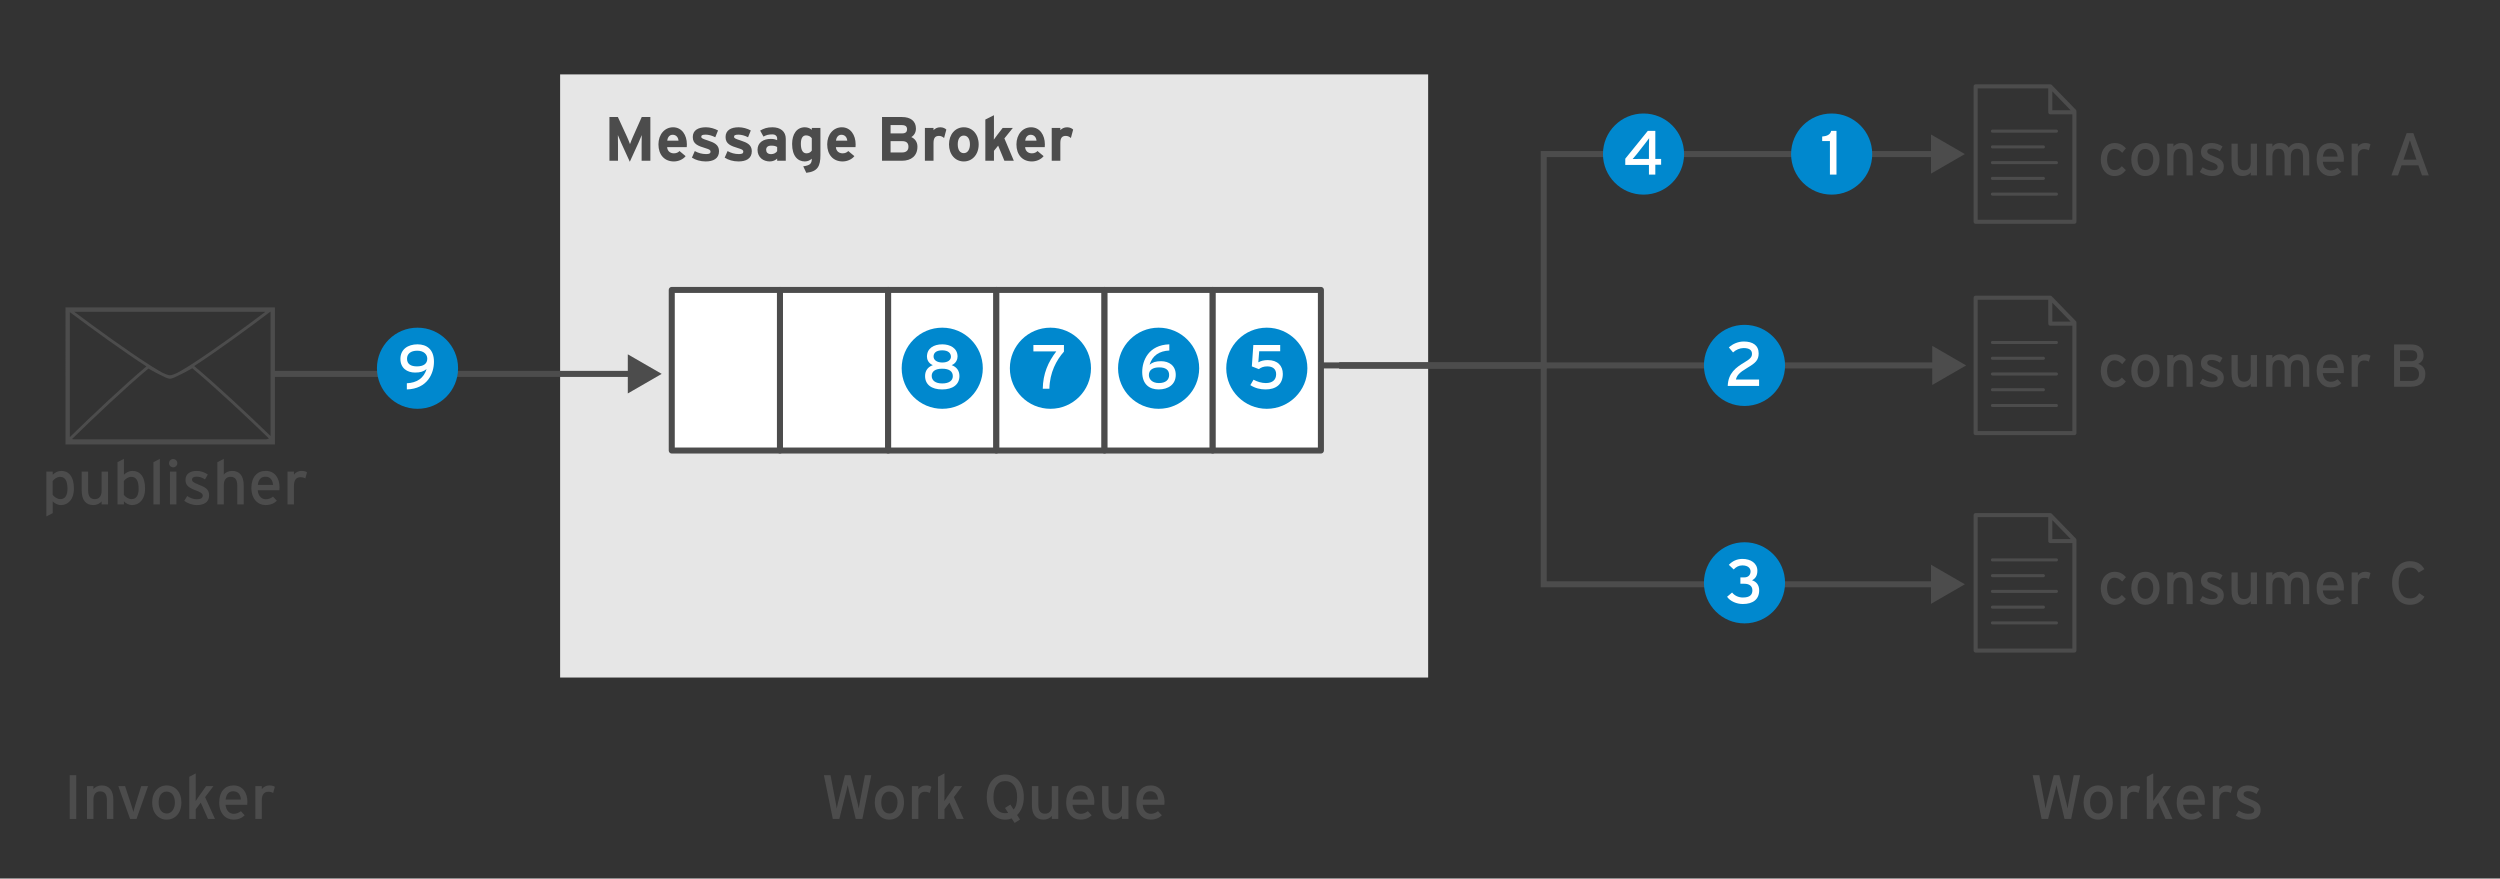 <?xml version="1.0" encoding="UTF-8" standalone="no"?>
<!-- Created with Inkscape (http://www.inkscape.org/) -->

<svg
   xmlns:dc="http://purl.org/dc/elements/1.1/"
   xmlns:cc="http://creativecommons.org/ns#"
   xmlns:rdf="http://www.w3.org/1999/02/22-rdf-syntax-ns#"
   xmlns:svg="http://www.w3.org/2000/svg"
   xmlns="http://www.w3.org/2000/svg"
   xmlns:sodipodi="http://sodipodi.sourceforge.net/DTD/sodipodi-0.dtd"
   xmlns:inkscape="http://www.inkscape.org/namespaces/inkscape"
   version="1.1"
   id="svg2"
   xml:space="preserve"
   width="551.847"
   height="193.933"
   viewBox="0 0 551.847 193.933"
   sodipodi:docname="message broker work queue.svg"
   inkscape:version="0.92.2 5c3e80d, 2017-08-06"><rect x="0" y="0" width="551.847" height="193.933" fill="#333333" stroke="none"/><defs
     id="defs6"><clipPath
       clipPathUnits="userSpaceOnUse"
       id="clipPath20"><path
         d="M 0,145.45 H 413.885 V 0 H 0 Z"
         id="path18"
         inkscape:connector-curvature="0" /></clipPath></defs><sodipodi:namedview
     pagecolor="#ffffff"
     bordercolor="#666666"
     borderopacity="1"
     objecttolerance="10"
     gridtolerance="10"
     guidetolerance="10"
     inkscape:pageopacity="0"
     inkscape:pageshadow="2"
     inkscape:window-width="640"
     inkscape:window-height="480"
     id="namedview4"
     showgrid="false"
     inkscape:zoom="0.78645032"
     inkscape:cx="275.92334"
     inkscape:cy="96.966667"
     inkscape:window-x="0"
     inkscape:window-y="0"
     inkscape:window-maximized="0"
     inkscape:current-layer="g10" /><g
     id="g10"
     inkscape:groupmode="layer"
     inkscape:label="message broker work queue"
     transform="matrix(1.333,0,0,-1.333,0,193.933)"><path
       d="M 236.494,133.164 H 92.753 V 33.291 h 143.741 z"
       style="fill:#e6e6e6;fill-opacity:1;fill-rule:evenodd;stroke:none"
       id="path12"
       inkscape:connector-curvature="0" /><g
       id="g14"><g
         id="g16"
         clip-path="url(#clipPath20)"><g
           id="g22"
           transform="translate(106.248,118.865)"><path
             d="M 0,0 V 2.659 C 0,3.052 0.021,3.973 0.021,4.252 -0.083,3.983 -0.3,3.466 -0.486,3.052 l -1.469,-3.218 -1.469,3.218 c -0.186,0.414 -0.404,0.931 -0.507,1.2 0,-0.279 0.021,-1.2 0.021,-1.593 V 0 h -1.418 v 7.242 h 1.397 l 1.511,-3.28 c 0.186,-0.403 0.403,-0.951 0.496,-1.21 0.093,0.269 0.3,0.796 0.486,1.21 l 1.459,3.28 H 1.449 V 0 Z"
             style="fill:#4c4c4c;fill-opacity:1;fill-rule:nonzero;stroke:none"
             id="path24"
             inkscape:connector-curvature="0" /></g><g
           id="g26"
           transform="translate(111.384,123.168)"><path
             d="M 0,0 C -0.517,0 -0.838,-0.424 -0.89,-0.973 H 0.973 C 0.931,-0.486 0.642,0 0,0 M 2.338,-2.048 H -0.91 c 0.052,-0.745 0.599,-1.025 1.117,-1.025 0.393,0 0.724,0.145 0.931,0.383 L 2.152,-3.538 C 1.717,-4.097 0.931,-4.417 0.207,-4.417 c -1.562,0 -2.556,1.106 -2.556,2.824 0,1.665 1.045,2.834 2.421,2.834 1.449,0 2.287,-1.283 2.287,-2.834 0,-0.207 -0.01,-0.352 -0.021,-0.455"
             style="fill:#4c4c4c;fill-opacity:1;fill-rule:nonzero;stroke:none"
             id="path28"
             inkscape:connector-curvature="0" /></g><g
           id="g30"
           transform="translate(116.853,118.751)"><path
             d="M 0,0 C -0.858,0 -1.696,0.248 -2.276,0.631 L -1.8,1.717 c 0.579,-0.321 1.19,-0.496 1.883,-0.496 0.559,0 0.724,0.134 0.724,0.414 0,0.248 -0.197,0.372 -0.797,0.548 -1.303,0.393 -2.141,0.713 -2.141,1.862 0,1.128 0.9,1.614 2.173,1.614 0.682,0 1.427,-0.207 2.006,-0.528 L 1.593,4.003 C 1.055,4.293 0.466,4.438 0.01,4.438 c -0.579,0 -0.734,-0.114 -0.734,-0.352 0,-0.227 0.165,-0.32 1.128,-0.63 C 1.376,3.135 2.214,2.783 2.214,1.697 2.214,0.445 1.221,0 0,0"
             style="fill:#4c4c4c;fill-opacity:1;fill-rule:nonzero;stroke:none"
             id="path32"
             inkscape:connector-curvature="0" /></g><g
           id="g34"
           transform="translate(122.281,118.751)"><path
             d="M 0,0 C -0.858,0 -1.696,0.248 -2.276,0.631 L -1.8,1.717 c 0.579,-0.321 1.19,-0.496 1.883,-0.496 0.559,0 0.724,0.134 0.724,0.414 0,0.248 -0.197,0.372 -0.797,0.548 -1.303,0.393 -2.141,0.713 -2.141,1.862 0,1.128 0.9,1.614 2.173,1.614 0.682,0 1.427,-0.207 2.006,-0.528 L 1.593,4.003 C 1.055,4.293 0.466,4.438 0.01,4.438 c -0.579,0 -0.734,-0.114 -0.734,-0.352 0,-0.227 0.165,-0.32 1.128,-0.63 C 1.376,3.135 2.214,2.783 2.214,1.697 2.214,0.445 1.221,0 0,0"
             style="fill:#4c4c4c;fill-opacity:1;fill-rule:nonzero;stroke:none"
             id="path36"
             inkscape:connector-curvature="0" /></g><g
           id="g38"
           transform="translate(128.692,121.141)"><path
             d="m 0,0 c -0.249,0.155 -0.486,0.228 -0.993,0.228 -0.538,0 -0.828,-0.249 -0.828,-0.683 0,-0.383 0.217,-0.724 0.828,-0.724 0.465,0 0.838,0.238 0.993,0.496 z m 0,-2.276 v 0.362 c -0.259,-0.269 -0.714,-0.476 -1.221,-0.476 -1.014,0 -2.028,0.621 -2.028,1.935 0,1.2 0.973,1.8 2.204,1.8 0.497,0 0.817,-0.103 1.045,-0.217 V 1.397 C 0,1.78 -0.259,2.09 -0.776,2.09 c -0.652,0 -0.993,-0.093 -1.49,-0.362 l -0.548,0.993 c 0.631,0.362 1.159,0.548 2.038,0.548 1.314,0 2.204,-0.683 2.204,-1.903 v -3.642 z"
             style="fill:#4c4c4c;fill-opacity:1;fill-rule:nonzero;stroke:none"
             id="path40"
             inkscape:connector-curvature="0" /></g><g
           id="g42"
           transform="translate(134.429,122.6)"><path
             d="m 0,0 c -0.217,0.3 -0.548,0.465 -0.962,0.465 -0.549,0 -0.849,-0.475 -0.849,-1.386 0,-1.117 0.373,-1.583 0.932,-1.583 0.444,0 0.672,0.187 0.879,0.456 z m -0.911,-5.731 -0.506,1.075 C -0.3,-4.5 0,-4.231 0,-3.394 c -0.269,-0.237 -0.631,-0.455 -1.148,-0.455 -1.159,0 -2.111,0.87 -2.111,2.897 0,1.624 0.765,2.762 2.111,2.762 0.475,0 0.889,-0.186 1.148,-0.424 v 0.31 h 1.427 v -4.51 c 0,-1.79 -0.434,-2.71 -2.338,-2.917"
             style="fill:#4c4c4c;fill-opacity:1;fill-rule:nonzero;stroke:none"
             id="path44"
             inkscape:connector-curvature="0" /></g><g
           id="g46"
           transform="translate(139.329,123.168)"><path
             d="M 0,0 C -0.517,0 -0.838,-0.424 -0.89,-0.973 H 0.973 C 0.931,-0.486 0.642,0 0,0 M 2.338,-2.048 H -0.91 c 0.051,-0.745 0.599,-1.025 1.117,-1.025 0.393,0 0.724,0.145 0.931,0.383 L 2.152,-3.538 C 1.717,-4.097 0.931,-4.417 0.207,-4.417 c -1.562,0 -2.555,1.106 -2.555,2.824 0,1.665 1.044,2.834 2.42,2.834 1.449,0 2.287,-1.283 2.287,-2.834 0,-0.207 -0.01,-0.352 -0.021,-0.455"
             style="fill:#4c4c4c;fill-opacity:1;fill-rule:nonzero;stroke:none"
             id="path48"
             inkscape:connector-curvature="0" /></g><g
           id="g50"
           transform="translate(149.399,122.113)"><path
             d="M 0,0 H -1.924 V -1.873 H 0 c 0.704,0 1.035,0.373 1.035,0.942 C 1.035,-0.311 0.704,0 0,0 M -0.083,2.659 H -1.924 V 1.283 h 1.914 c 0.6,0 0.817,0.279 0.817,0.682 0,0.456 -0.259,0.694 -0.89,0.694 m 0.032,-5.908 h -3.29 v 7.242 h 3.32 c 1.408,0 2.297,-0.672 2.297,-1.913 0,-0.622 -0.29,-1.118 -0.765,-1.408 0.579,-0.258 1.013,-0.786 1.013,-1.583 0,-1.52 -1.024,-2.338 -2.575,-2.338"
             style="fill:#4c4c4c;fill-opacity:1;fill-rule:nonzero;stroke:none"
             id="path52"
             inkscape:connector-curvature="0" /></g><g
           id="g54"
           transform="translate(156.336,122.63)"><path
             d="m 0,0 c -0.228,0.207 -0.507,0.352 -0.828,0.352 -0.558,0 -0.921,-0.238 -0.921,-1.18 v -2.938 h -1.427 v 5.432 h 1.427 V 1.304 c 0.249,0.258 0.611,0.475 1.118,0.475 0.465,0 0.817,-0.186 1.004,-0.382 z"
             style="fill:#4c4c4c;fill-opacity:1;fill-rule:nonzero;stroke:none"
             id="path56"
             inkscape:connector-curvature="0" /></g><g
           id="g58"
           transform="translate(159.603,123.034)"><path
             d="m 0,0 c -0.683,0 -1.003,-0.621 -1.003,-1.459 0,-0.838 0.32,-1.448 1.003,-1.448 0.683,0 1.014,0.693 1.014,1.448 C 1.014,-0.631 0.683,0 0,0 m 0,-4.283 c -1.417,0 -2.452,1.158 -2.452,2.824 0,1.666 1.035,2.834 2.452,2.834 1.417,0 2.462,-1.168 2.462,-2.834 0,-1.666 -1.045,-2.824 -2.462,-2.824"
             style="fill:#4c4c4c;fill-opacity:1;fill-rule:nonzero;stroke:none"
             id="path60"
             inkscape:connector-curvature="0" /></g><g
           id="g62"
           transform="translate(166.323,118.865)"><path
             d="M 0,0 -1.035,2.503 -1.728,1.645 V 0 h -1.427 v 6.828 l 1.427,0.714 V 4.655 c 0,-0.331 -0.01,-0.889 -0.021,-1.158 0.145,0.217 0.394,0.559 0.58,0.796 L -0.29,5.431 H 1.396 L 0,3.704 1.562,0 Z"
             style="fill:#4c4c4c;fill-opacity:1;fill-rule:nonzero;stroke:none"
             id="path64"
             inkscape:connector-curvature="0" /></g><g
           id="g66"
           transform="translate(170.666,123.168)"><path
             d="M 0,0 C -0.517,0 -0.838,-0.424 -0.89,-0.973 H 0.973 C 0.931,-0.486 0.642,0 0,0 M 2.338,-2.048 H -0.91 c 0.051,-0.745 0.599,-1.025 1.117,-1.025 0.393,0 0.724,0.145 0.931,0.383 L 2.152,-3.538 C 1.717,-4.097 0.931,-4.417 0.207,-4.417 c -1.562,0 -2.555,1.106 -2.555,2.824 0,1.665 1.044,2.834 2.42,2.834 1.449,0 2.287,-1.283 2.287,-2.834 0,-0.207 -0.01,-0.352 -0.021,-0.455"
             style="fill:#4c4c4c;fill-opacity:1;fill-rule:nonzero;stroke:none"
             id="path68"
             inkscape:connector-curvature="0" /></g><g
           id="g70"
           transform="translate(177.335,122.63)"><path
             d="m 0,0 c -0.228,0.207 -0.507,0.352 -0.828,0.352 -0.558,0 -0.921,-0.238 -0.921,-1.18 v -2.938 h -1.427 v 5.432 h 1.427 V 1.304 c 0.249,0.258 0.611,0.475 1.118,0.475 0.465,0 0.817,-0.186 1.004,-0.382 z"
             style="fill:#4c4c4c;fill-opacity:1;fill-rule:nonzero;stroke:none"
             id="path72"
             inkscape:connector-curvature="0" /></g><g
           id="g74"
           transform="translate(32.154,84.869)"><path
             d="M 0,0 C 3.633,2.344 8.863,6.162 12.592,8.988 H 12.65 V -11.585 C 9.033,-8.078 3.689,-3.073 0,0 m -0.355,0.341 c -0.216,-0.14 -0.426,-0.272 -0.629,-0.4 -0.815,-0.511 -1.417,-0.858 -1.862,-1.092 -0.649,-0.293 -0.992,-0.379 -1.169,-0.379 -0.142,0 -0.46,0.069 -1.16,0.388 -0.421,0.225 -0.983,0.551 -1.74,1.022 l -0.075,0.047 c -0.18,0.114 -0.368,0.232 -0.56,0.355 -3.471,2.222 -8.531,5.874 -12.318,8.706 H 11.797 C 8.086,6.187 3.111,2.569 -0.355,0.341 m -7.228,-0.758 c 1,-0.571 1.715,-0.938 2.237,-1.175 0.826,-0.435 1.154,-0.507 1.331,-0.507 0.19,0 0.54,0.075 1.404,0.53 0.604,0.273 1.365,0.672 2.298,1.207 3.699,-3.081 9.083,-8.125 12.696,-11.631 -0.169,-0.093 -0.363,-0.143 -0.568,-0.143 h -31.681 c -0.124,0 -0.244,0.019 -0.359,0.055 3.603,3.53 8.952,8.582 12.642,11.664 m -13.005,9.345 c 3.801,-2.852 9.072,-6.668 12.685,-8.989 -3.712,-3.101 -9.079,-8.17 -12.685,-11.705 z m -0.719,-21.917 H 13.37 V 9.708 h -34.677 z"
             style="fill:#4c4c4c;fill-opacity:1;fill-rule:nonzero;stroke:none"
             id="path76"
             inkscape:connector-curvature="0" /></g><path
           d="M 104.909,83.072 H 45.374 v 1 h 59.535 z"
           style="fill:#4c4c4c;fill-opacity:1;fill-rule:nonzero;stroke:none"
           id="path78"
           inkscape:connector-curvature="0" /><g
           id="g80"
           transform="translate(103.961,86.813)"><path
             d="M 0,0 5.613,-3.241 0,-6.482 Z"
             style="fill:#4c4c4c;fill-opacity:1;fill-rule:nonzero;stroke:none"
             id="path82"
             inkscape:connector-curvature="0" /></g><g
           id="g84"
           transform="translate(9.952,66.525)"><path
             d="m 0,0 c -0.507,0 -0.952,-0.341 -1.231,-0.693 v -2.286 c 0.238,-0.321 0.734,-0.714 1.272,-0.714 0.766,0 1.18,0.579 1.18,1.727 C 1.221,-0.6 0.786,0 0,0 m 0.145,-4.676 c -0.549,0 -1.066,0.289 -1.366,0.62 v -1.955 l -1.055,-0.548 v 7.428 h 1.055 V 0.352 c 0.393,0.362 0.848,0.631 1.417,0.631 1.169,0 2.09,-0.848 2.09,-2.918 0,-1.862 -1.014,-2.741 -2.141,-2.741"
             style="fill:#4c4c4c;fill-opacity:1;fill-rule:nonzero;stroke:none"
             id="path86"
             inkscape:connector-curvature="0" /></g><g
           id="g88"
           transform="translate(16.827,61.963)"><path
             d="m 0,0 v 0.518 c -0.269,-0.394 -0.807,-0.631 -1.365,-0.631 -1.262,0 -1.935,0.827 -1.935,2.43 v 3.115 h 1.066 V 2.359 c 0,-1.096 0.413,-1.49 1.117,-1.49 C -0.403,0.869 0,1.376 0,2.256 V 5.432 H 1.066 V 0 Z"
             style="fill:#4c4c4c;fill-opacity:1;fill-rule:nonzero;stroke:none"
             id="path90"
             inkscape:connector-curvature="0" /></g><g
           id="g92"
           transform="translate(21.737,66.525)"><path
             d="m 0,0 c -0.507,0 -0.952,-0.341 -1.231,-0.693 v -2.286 c 0.238,-0.321 0.734,-0.714 1.272,-0.714 0.766,0 1.18,0.579 1.18,1.727 C 1.221,-0.6 0.786,0 0,0 m 0.145,-4.676 c -0.549,0 -1.066,0.289 -1.366,0.62 v -0.506 h -1.055 v 6.994 l 1.055,0.547 V 0.352 c 0.393,0.362 0.848,0.631 1.417,0.631 1.169,0 2.09,-0.848 2.09,-2.918 0,-1.862 -1.014,-2.741 -2.141,-2.741"
             style="fill:#4c4c4c;fill-opacity:1;fill-rule:nonzero;stroke:none"
             id="path94"
             inkscape:connector-curvature="0" /></g><g
           id="g96"
           transform="translate(25.405,61.963)"><path
             d="M 0,0 V 6.983 L 1.065,7.542 V 0 Z"
             style="fill:#4c4c4c;fill-opacity:1;fill-rule:nonzero;stroke:none"
             id="path98"
             inkscape:connector-curvature="0" /></g><path
           d="m 28.145,67.394 h 1.066 v -5.432 h -1.066 z m 0.538,0.704 c -0.383,0 -0.694,0.31 -0.694,0.683 0,0.383 0.311,0.692 0.694,0.692 0.372,0 0.682,-0.309 0.682,-0.692 0,-0.373 -0.31,-0.683 -0.682,-0.683"
           style="fill:#4c4c4c;fill-opacity:1;fill-rule:nonzero;stroke:none"
           id="path100"
           inkscape:connector-curvature="0" /><g
           id="g102"
           transform="translate(32.592,61.849)"><path
             d="M 0,0 C -0.734,0 -1.531,0.289 -2.08,0.693 L -1.593,1.5 c 0.507,-0.352 1.076,-0.538 1.583,-0.538 0.672,0 0.993,0.217 0.993,0.6 0,0.414 -0.476,0.61 -1.262,0.911 -1.169,0.455 -1.594,0.847 -1.594,1.707 0,0.971 0.766,1.479 1.852,1.479 0.683,0 1.355,-0.249 1.842,-0.6 L 1.355,4.241 C 0.911,4.552 0.466,4.707 -0.052,4.707 -0.569,4.707 -0.796,4.5 -0.796,4.21 -0.796,3.941 -0.61,3.745 0.207,3.424 1.417,2.959 2.038,2.628 2.038,1.604 2.038,0.403 1.065,0 0,0"
             style="fill:#4c4c4c;fill-opacity:1;fill-rule:nonzero;stroke:none"
             id="path104"
             inkscape:connector-curvature="0" /></g><g
           id="g106"
           transform="translate(39.292,61.963)"><path
             d="m 0,0 v 3.073 c 0,1.097 -0.414,1.489 -1.117,1.489 -0.714,0 -1.117,-0.506 -1.117,-1.385 V 0 H -3.3 v 6.983 l 1.066,0.559 V 4.914 c 0.268,0.394 0.806,0.632 1.365,0.632 1.262,0 1.934,-0.828 1.934,-2.432 V 0 Z"
             style="fill:#4c4c4c;fill-opacity:1;fill-rule:nonzero;stroke:none"
             id="path108"
             inkscape:connector-curvature="0" /></g><g
           id="g110"
           transform="translate(43.932,66.546)"><path
             d="M 0,0 C -0.714,0 -1.148,-0.496 -1.241,-1.365 H 1.283 C 1.231,-0.62 0.879,0 0,0 m 2.328,-2.245 h -3.59 c 0.114,-1.045 0.703,-1.489 1.366,-1.489 0.455,0 0.817,0.165 1.179,0.434 L 1.914,-3.982 C 1.438,-4.437 0.869,-4.696 0.042,-4.696 c -1.273,0 -2.349,1.024 -2.349,2.824 0,1.842 0.973,2.835 2.38,2.835 1.541,0 2.286,-1.252 2.286,-2.722 0,-0.196 -0.021,-0.372 -0.031,-0.486"
             style="fill:#4c4c4c;fill-opacity:1;fill-rule:nonzero;stroke:none"
             id="path112"
             inkscape:connector-curvature="0" /></g><g
           id="g114"
           transform="translate(50.56,66.266)"><path
             d="m 0,0 c -0.228,0.124 -0.466,0.197 -0.817,0.197 -0.673,0 -1.066,-0.476 -1.066,-1.397 v -3.104 h -1.066 v 5.432 h 1.066 V 0.61 c 0.248,0.363 0.703,0.632 1.241,0.632 0.435,0 0.704,-0.083 0.921,-0.228 z"
             style="fill:#4c4c4c;fill-opacity:1;fill-rule:nonzero;stroke:none"
             id="path116"
             inkscape:connector-curvature="0" /></g><path
           d="m 11.541,17.116 h 1.086 V 9.874 h -1.086 z"
           style="fill:#4c4c4c;fill-opacity:1;fill-rule:nonzero;stroke:none"
           id="path118"
           inkscape:connector-curvature="0" /><g
           id="g120"
           transform="translate(17.704,9.874)"><path
             d="m 0,0 v 3.073 c 0,1.097 -0.414,1.489 -1.117,1.489 -0.714,0 -1.117,-0.506 -1.117,-1.385 V 0 H -3.3 v 5.432 h 1.066 V 4.914 c 0.268,0.394 0.806,0.632 1.365,0.632 1.262,0 1.934,-0.828 1.934,-2.432 V 0 Z"
             style="fill:#4c4c4c;fill-opacity:1;fill-rule:nonzero;stroke:none"
             id="path122"
             inkscape:connector-curvature="0" /></g><g
           id="g124"
           transform="translate(22.605,9.874)"><path
             d="m 0,0 h -1.066 l -1.945,5.432 h 1.117 l 0.973,-2.949 c 0.176,-0.528 0.331,-1.035 0.403,-1.335 0.063,0.3 0.207,0.807 0.373,1.335 l 0.931,2.949 h 1.128 z"
             style="fill:#4c4c4c;fill-opacity:1;fill-rule:nonzero;stroke:none"
             id="path126"
             inkscape:connector-curvature="0" /></g><g
           id="g128"
           transform="translate(27.576,14.405)"><path
             d="m 0,0 c -0.807,0 -1.304,-0.714 -1.304,-1.789 0,-1.19 0.549,-1.842 1.356,-1.842 0.806,0 1.334,0.818 1.334,1.811 C 1.386,-0.714 0.858,0 0,0 m 0.01,-4.645 c -1.365,0 -2.389,1.127 -2.389,2.825 0,1.779 1.055,2.835 2.42,2.835 1.387,0 2.421,-1.108 2.421,-2.804 0,-1.801 -1.055,-2.856 -2.452,-2.856"
             style="fill:#4c4c4c;fill-opacity:1;fill-rule:nonzero;stroke:none"
             id="path130"
             inkscape:connector-curvature="0" /></g><g
           id="g132"
           transform="translate(34.441,9.874)"><path
             d="M 0,0 -1.2,2.7 -2.027,1.604 V 0 h -1.066 v 6.983 l 1.066,0.559 V 4.118 c 0,-0.331 -0.011,-0.889 -0.011,-1.159 0.145,0.218 0.424,0.631 0.6,0.89 L -0.31,5.432 H 0.9 L -0.476,3.61 1.159,0 Z"
             style="fill:#4c4c4c;fill-opacity:1;fill-rule:nonzero;stroke:none"
             id="path134"
             inkscape:connector-curvature="0" /></g><g
           id="g136"
           transform="translate(38.608,14.457)"><path
             d="M 0,0 C -0.714,0 -1.148,-0.496 -1.241,-1.365 H 1.283 C 1.231,-0.62 0.879,0 0,0 m 2.328,-2.245 h -3.59 c 0.114,-1.045 0.703,-1.489 1.366,-1.489 0.455,0 0.817,0.165 1.179,0.434 L 1.914,-3.982 C 1.438,-4.437 0.869,-4.696 0.042,-4.696 c -1.273,0 -2.349,1.024 -2.349,2.824 0,1.842 0.973,2.835 2.38,2.835 1.541,0 2.286,-1.252 2.286,-2.722 0,-0.196 -0.021,-0.372 -0.031,-0.486"
             style="fill:#4c4c4c;fill-opacity:1;fill-rule:nonzero;stroke:none"
             id="path138"
             inkscape:connector-curvature="0" /></g><g
           id="g140"
           transform="translate(45.235,14.178)"><path
             d="m 0,0 c -0.228,0.124 -0.466,0.197 -0.817,0.197 -0.673,0 -1.066,-0.476 -1.066,-1.397 v -3.104 h -1.066 v 5.432 h 1.066 V 0.61 c 0.248,0.363 0.703,0.632 1.241,0.632 0.435,0 0.704,-0.083 0.921,-0.228 z"
             style="fill:#4c4c4c;fill-opacity:1;fill-rule:nonzero;stroke:none"
             id="path142"
             inkscape:connector-curvature="0" /></g><g
           id="g144"
           transform="translate(142.805,9.874)"><path
             d="M 0,0 H -1.097 L -2.225,4.677 C -2.287,4.925 -2.4,5.463 -2.431,5.639 -2.462,5.463 -2.576,4.925 -2.638,4.677 L -3.818,0 h -1.076 l -1.479,7.242 h 1.097 l 0.869,-4.573 c 0.041,-0.217 0.134,-0.714 0.165,-0.951 0.042,0.237 0.145,0.723 0.197,0.941 l 1.158,4.583 h 0.931 l 1.18,-4.686 c 0.051,-0.197 0.134,-0.579 0.176,-0.838 0.052,0.268 0.114,0.672 0.144,0.848 l 0.88,4.676 h 1.055 z"
             style="fill:#4c4c4c;fill-opacity:1;fill-rule:nonzero;stroke:none"
             id="path146"
             inkscape:connector-curvature="0" /></g><g
           id="g148"
           transform="translate(147.238,14.405)"><path
             d="m 0,0 c -0.807,0 -1.304,-0.714 -1.304,-1.789 0,-1.19 0.549,-1.842 1.356,-1.842 0.806,0 1.334,0.818 1.334,1.811 C 1.386,-0.714 0.858,0 0,0 m 0.01,-4.645 c -1.365,0 -2.389,1.127 -2.389,2.825 0,1.779 1.055,2.835 2.42,2.835 1.387,0 2.421,-1.108 2.421,-2.804 0,-1.801 -1.055,-2.856 -2.452,-2.856"
             style="fill:#4c4c4c;fill-opacity:1;fill-rule:nonzero;stroke:none"
             id="path150"
             inkscape:connector-curvature="0" /></g><g
           id="g152"
           transform="translate(153.958,14.178)"><path
             d="m 0,0 c -0.228,0.124 -0.466,0.197 -0.817,0.197 -0.673,0 -1.066,-0.476 -1.066,-1.397 v -3.104 h -1.066 v 5.432 h 1.066 V 0.61 c 0.248,0.363 0.703,0.632 1.241,0.632 0.435,0 0.704,-0.083 0.921,-0.228 z"
             style="fill:#4c4c4c;fill-opacity:1;fill-rule:nonzero;stroke:none"
             id="path154"
             inkscape:connector-curvature="0" /></g><g
           id="g156"
           transform="translate(158.424,9.874)"><path
             d="M 0,0 -1.2,2.7 -2.027,1.604 V 0 h -1.066 v 6.983 l 1.066,0.559 V 4.118 c 0,-0.331 -0.011,-0.889 -0.011,-1.159 0.145,0.218 0.424,0.631 0.6,0.89 L -0.31,5.432 H 0.9 L -0.476,3.61 1.159,0 Z"
             style="fill:#4c4c4c;fill-opacity:1;fill-rule:nonzero;stroke:none"
             id="path158"
             inkscape:connector-curvature="0" /></g><g
           id="g160"
           transform="translate(166.466,16.143)"><path
             d="m 0,0 c -1.262,0 -1.955,-1.024 -1.955,-2.648 0,-1.624 0.693,-2.669 1.955,-2.669 0.197,0 0.342,0.02 0.486,0.051 l -0.527,0.818 0.89,0.558 0.527,-0.828 c 0.414,0.455 0.59,1.169 0.59,2.07 C 1.966,-1.024 1.272,0 0,0 M 1.956,-5.617 2.442,-6.373 1.552,-6.932 1.066,-6.187 C 0.745,-6.311 0.383,-6.383 0,-6.383 c -1.873,0 -3.062,1.541 -3.062,3.735 0,2.193 1.189,3.734 3.062,3.734 1.883,0 3.073,-1.541 3.073,-3.734 0,-1.273 -0.425,-2.318 -1.117,-2.969"
             style="fill:#4c4c4c;fill-opacity:1;fill-rule:nonzero;stroke:none"
             id="path162"
             inkscape:connector-curvature="0" /></g><g
           id="g164"
           transform="translate(174.179,9.874)"><path
             d="m 0,0 v 0.518 c -0.269,-0.394 -0.807,-0.631 -1.365,-0.631 -1.262,0 -1.935,0.827 -1.935,2.43 v 3.115 h 1.066 V 2.359 c 0,-1.096 0.413,-1.49 1.117,-1.49 C -0.403,0.869 0,1.376 0,2.256 V 5.432 H 1.066 V 0 Z"
             style="fill:#4c4c4c;fill-opacity:1;fill-rule:nonzero;stroke:none"
             id="path166"
             inkscape:connector-curvature="0" /></g><g
           id="g168"
           transform="translate(178.861,14.457)"><path
             d="M 0,0 C -0.714,0 -1.148,-0.496 -1.241,-1.365 H 1.283 C 1.231,-0.62 0.879,0 0,0 m 2.328,-2.245 h -3.59 c 0.114,-1.045 0.703,-1.489 1.366,-1.489 0.455,0 0.817,0.165 1.179,0.434 L 1.914,-3.982 C 1.438,-4.437 0.869,-4.696 0.042,-4.696 c -1.273,0 -2.349,1.024 -2.349,2.824 0,1.842 0.973,2.835 2.38,2.835 1.541,0 2.286,-1.252 2.286,-2.722 0,-0.196 -0.021,-0.372 -0.031,-0.486"
             style="fill:#4c4c4c;fill-opacity:1;fill-rule:nonzero;stroke:none"
             id="path170"
             inkscape:connector-curvature="0" /></g><g
           id="g172"
           transform="translate(185.798,9.874)"><path
             d="m 0,0 v 0.518 c -0.269,-0.394 -0.807,-0.631 -1.365,-0.631 -1.262,0 -1.935,0.827 -1.935,2.43 v 3.115 h 1.066 V 2.359 c 0,-1.096 0.413,-1.49 1.117,-1.49 C -0.403,0.869 0,1.376 0,2.256 V 5.432 H 1.066 V 0 Z"
             style="fill:#4c4c4c;fill-opacity:1;fill-rule:nonzero;stroke:none"
             id="path174"
             inkscape:connector-curvature="0" /></g><g
           id="g176"
           transform="translate(190.481,14.457)"><path
             d="M 0,0 C -0.714,0 -1.148,-0.496 -1.241,-1.365 H 1.283 C 1.231,-0.62 0.879,0 0,0 m 2.328,-2.245 h -3.59 c 0.114,-1.045 0.703,-1.489 1.366,-1.489 0.455,0 0.817,0.165 1.179,0.434 L 1.914,-3.982 C 1.438,-4.437 0.869,-4.696 0.042,-4.696 c -1.273,0 -2.349,1.024 -2.349,2.824 0,1.842 0.973,2.835 2.38,2.835 1.541,0 2.286,-1.252 2.286,-2.722 0,-0.196 -0.021,-0.372 -0.031,-0.486"
             style="fill:#4c4c4c;fill-opacity:1;fill-rule:nonzero;stroke:none"
             id="path178"
             inkscape:connector-curvature="0" /></g><g
           id="g180"
           transform="translate(342.975,9.874)"><path
             d="M 0,0 H -1.097 L -2.225,4.677 C -2.287,4.925 -2.4,5.463 -2.432,5.639 -2.463,5.463 -2.576,4.925 -2.639,4.677 L -3.818,0 h -1.076 l -1.479,7.242 h 1.097 l 0.869,-4.573 c 0.041,-0.217 0.134,-0.714 0.165,-0.951 0.042,0.237 0.144,0.723 0.196,0.941 l 1.159,4.583 h 0.931 l 1.18,-4.686 c 0.051,-0.197 0.134,-0.579 0.175,-0.838 0.052,0.268 0.115,0.672 0.145,0.848 l 0.88,4.676 h 1.055 z"
             style="fill:#4c4c4c;fill-opacity:1;fill-rule:nonzero;stroke:none"
             id="path182"
             inkscape:connector-curvature="0" /></g><g
           id="g184"
           transform="translate(347.408,14.405)"><path
             d="m 0,0 c -0.807,0 -1.304,-0.714 -1.304,-1.789 0,-1.19 0.549,-1.842 1.356,-1.842 0.806,0 1.335,0.818 1.335,1.811 C 1.387,-0.714 0.858,0 0,0 m 0.011,-4.645 c -1.366,0 -2.39,1.127 -2.39,2.825 0,1.779 1.055,2.835 2.42,2.835 1.387,0 2.421,-1.108 2.421,-2.804 0,-1.801 -1.055,-2.856 -2.451,-2.856"
             style="fill:#4c4c4c;fill-opacity:1;fill-rule:nonzero;stroke:none"
             id="path186"
             inkscape:connector-curvature="0" /></g><g
           id="g188"
           transform="translate(354.129,14.178)"><path
             d="m 0,0 c -0.228,0.124 -0.466,0.197 -0.817,0.197 -0.673,0 -1.066,-0.476 -1.066,-1.397 v -3.104 h -1.066 v 5.432 h 1.066 V 0.61 c 0.248,0.363 0.703,0.632 1.241,0.632 0.435,0 0.704,-0.083 0.921,-0.228 z"
             style="fill:#4c4c4c;fill-opacity:1;fill-rule:nonzero;stroke:none"
             id="path190"
             inkscape:connector-curvature="0" /></g><g
           id="g192"
           transform="translate(358.594,9.874)"><path
             d="M 0,0 -1.2,2.7 -2.027,1.604 V 0 h -1.067 v 6.983 l 1.067,0.559 V 4.118 c 0,-0.331 -0.011,-0.889 -0.011,-1.159 0.144,0.218 0.424,0.631 0.6,0.89 l 1.127,1.583 H 0.9 L -0.476,3.61 1.158,0 Z"
             style="fill:#4c4c4c;fill-opacity:1;fill-rule:nonzero;stroke:none"
             id="path194"
             inkscape:connector-curvature="0" /></g><g
           id="g196"
           transform="translate(362.76,14.457)"><path
             d="M 0,0 C -0.714,0 -1.147,-0.496 -1.241,-1.365 H 1.283 C 1.231,-0.62 0.88,0 0,0 m 2.328,-2.245 h -3.59 c 0.115,-1.045 0.703,-1.489 1.366,-1.489 0.456,0 0.817,0.165 1.179,0.434 L 1.914,-3.982 C 1.438,-4.437 0.869,-4.696 0.042,-4.696 c -1.272,0 -2.349,1.024 -2.349,2.824 0,1.842 0.973,2.835 2.38,2.835 1.541,0 2.286,-1.252 2.286,-2.722 0,-0.196 -0.02,-0.372 -0.031,-0.486"
             style="fill:#4c4c4c;fill-opacity:1;fill-rule:nonzero;stroke:none"
             id="path198"
             inkscape:connector-curvature="0" /></g><g
           id="g200"
           transform="translate(369.388,14.178)"><path
             d="m 0,0 c -0.228,0.124 -0.466,0.197 -0.817,0.197 -0.673,0 -1.066,-0.476 -1.066,-1.397 v -3.104 h -1.066 v 5.432 h 1.066 V 0.61 c 0.248,0.363 0.703,0.632 1.241,0.632 0.435,0 0.704,-0.083 0.921,-0.228 z"
             style="fill:#4c4c4c;fill-opacity:1;fill-rule:nonzero;stroke:none"
             id="path202"
             inkscape:connector-curvature="0" /></g><g
           id="g204"
           transform="translate(372.312,9.761)"><path
             d="M 0,0 C -0.734,0 -1.531,0.289 -2.079,0.693 L -1.593,1.5 c 0.507,-0.352 1.076,-0.538 1.583,-0.538 0.672,0 0.993,0.217 0.993,0.6 0,0.414 -0.476,0.61 -1.262,0.911 -1.169,0.455 -1.593,0.847 -1.593,1.707 0,0.971 0.766,1.479 1.851,1.479 0.683,0 1.356,-0.249 1.842,-0.6 L 1.355,4.241 C 0.911,4.552 0.466,4.707 -0.052,4.707 -0.568,4.707 -0.796,4.5 -0.796,4.21 -0.796,3.941 -0.61,3.745 0.207,3.424 1.418,2.959 2.038,2.628 2.038,1.604 2.038,0.403 1.065,0 0,0"
             style="fill:#4c4c4c;fill-opacity:1;fill-rule:nonzero;stroke:none"
             id="path206"
             inkscape:connector-curvature="0" /></g><path
           d="m 129.156,97.476 h 17.916 V 70.878 h -17.916 z"
           style="fill:#ffffff;fill-opacity:1;fill-rule:evenodd;stroke:none"
           id="path208"
           inkscape:connector-curvature="0" /><path
           d="m 129.656,71.378 h 16.916 v 25.598 h -16.916 z m 17.416,-1 h -17.916 c -0.276,0 -0.5,0.223 -0.5,0.5 v 26.598 c 0,0.276 0.224,0.5 0.5,0.5 h 17.916 c 0.276,0 0.5,-0.224 0.5,-0.5 V 70.878 c 0,-0.277 -0.224,-0.5 -0.5,-0.5"
           style="fill:#4c4c4c;fill-opacity:1;fill-rule:nonzero;stroke:none"
           id="path210"
           inkscape:connector-curvature="0" /><path
           d="m 147.072,97.476 h 17.917 V 70.878 h -17.917 z"
           style="fill:#ffffff;fill-opacity:1;fill-rule:evenodd;stroke:none"
           id="path212"
           inkscape:connector-curvature="0" /><path
           d="m 147.572,71.378 h 16.917 v 25.598 h -16.917 z m 17.416,-1 h -17.916 c -0.276,0 -0.5,0.223 -0.5,0.5 v 26.598 c 0,0.276 0.224,0.5 0.5,0.5 h 17.916 c 0.277,0 0.5,-0.224 0.5,-0.5 V 70.878 c 0,-0.277 -0.223,-0.5 -0.5,-0.5"
           style="fill:#4c4c4c;fill-opacity:1;fill-rule:nonzero;stroke:none"
           id="path214"
           inkscape:connector-curvature="0" /><path
           d="m 164.988,97.476 h 17.916 V 70.878 h -17.916 z"
           style="fill:#ffffff;fill-opacity:1;fill-rule:evenodd;stroke:none"
           id="path216"
           inkscape:connector-curvature="0" /><path
           d="m 165.488,71.378 h 16.916 v 25.598 h -16.916 z m 17.416,-1 h -17.916 c -0.276,0 -0.5,0.223 -0.5,0.5 v 26.598 c 0,0.276 0.224,0.5 0.5,0.5 h 17.916 c 0.277,0 0.5,-0.224 0.5,-0.5 V 70.878 c 0,-0.277 -0.223,-0.5 -0.5,-0.5"
           style="fill:#4c4c4c;fill-opacity:1;fill-rule:nonzero;stroke:none"
           id="path218"
           inkscape:connector-curvature="0" /><path
           d="m 111.24,97.476 h 17.916 V 70.878 H 111.24 Z"
           style="fill:#ffffff;fill-opacity:1;fill-rule:evenodd;stroke:none"
           id="path220"
           inkscape:connector-curvature="0" /><path
           d="m 111.74,71.378 h 16.916 V 96.976 H 111.74 Z m 17.416,-1 H 111.24 c -0.276,0 -0.5,0.223 -0.5,0.5 v 26.598 c 0,0.276 0.224,0.5 0.5,0.5 h 17.916 c 0.276,0 0.5,-0.224 0.5,-0.5 V 70.878 c 0,-0.277 -0.224,-0.5 -0.5,-0.5"
           style="fill:#4c4c4c;fill-opacity:1;fill-rule:nonzero;stroke:none"
           id="path222"
           inkscape:connector-curvature="0" /><path
           d="M 182.904,97.476 H 200.82 V 70.878 h -17.916 z"
           style="fill:#ffffff;fill-opacity:1;fill-rule:evenodd;stroke:none"
           id="path224"
           inkscape:connector-curvature="0" /><path
           d="m 183.404,71.378 h 16.916 v 25.598 h -16.916 z m 17.416,-1 h -17.916 c -0.276,0 -0.5,0.223 -0.5,0.5 v 26.598 c 0,0.276 0.224,0.5 0.5,0.5 h 17.916 c 0.277,0 0.5,-0.224 0.5,-0.5 V 70.878 c 0,-0.277 -0.223,-0.5 -0.5,-0.5"
           style="fill:#4c4c4c;fill-opacity:1;fill-rule:nonzero;stroke:none"
           id="path226"
           inkscape:connector-curvature="0" /><path
           d="m 200.82,97.476 h 17.917 V 70.878 H 200.82 Z"
           style="fill:#ffffff;fill-opacity:1;fill-rule:evenodd;stroke:none"
           id="path228"
           inkscape:connector-curvature="0" /><path
           d="m 201.32,71.378 h 16.917 V 96.976 H 201.32 Z m 17.417,-1 H 200.82 c -0.276,0 -0.5,0.223 -0.5,0.5 v 26.598 c 0,0.276 0.224,0.5 0.5,0.5 h 17.917 c 0.276,0 0.5,-0.224 0.5,-0.5 V 70.878 c 0,-0.277 -0.224,-0.5 -0.5,-0.5"
           style="fill:#4c4c4c;fill-opacity:1;fill-rule:nonzero;stroke:none"
           id="path230"
           inkscape:connector-curvature="0" /><g
           id="g232"
           transform="translate(351.431,120.184)"><path
             d="m 0,0 c -0.43,0.439 -0.81,0.64 -1.279,0.64 -0.75,0 -1.23,-0.67 -1.23,-1.74 0,-1.029 0.44,-1.769 1.26,-1.769 0.489,0 0.779,0.221 1.189,0.65 l 0.66,-0.65 c -0.411,-0.52 -0.93,-0.98 -1.879,-0.98 -1.28,0 -2.269,1.08 -2.269,2.719 0,1.739 1.02,2.749 2.299,2.749 0.77,0 1.369,-0.31 1.858,-0.89 z"
             style="fill:#4c4c4c;fill-opacity:1;fill-rule:nonzero;stroke:none"
             id="path234"
             inkscape:connector-curvature="0" /></g><g
           id="g236"
           transform="translate(355.231,120.824)"><path
             d="m 0,0 c -0.78,0 -1.26,-0.69 -1.26,-1.729 0,-1.15 0.531,-1.78 1.31,-1.78 0.779,0 1.289,0.79 1.289,1.749 C 1.339,-0.69 0.829,0 0,0 m 0.01,-4.488 c -1.32,0 -2.309,1.09 -2.309,2.728 0,1.72 1.02,2.739 2.339,2.739 1.339,0 2.338,-1.069 2.338,-2.708 0,-1.74 -1.02,-2.759 -2.368,-2.759"
             style="fill:#4c4c4c;fill-opacity:1;fill-rule:nonzero;stroke:none"
             id="path238"
             inkscape:connector-curvature="0" /></g><g
           id="g240"
           transform="translate(362.07,116.446)"><path
             d="m 0,0 v 2.969 c 0,1.058 -0.4,1.438 -1.079,1.438 -0.691,0 -1.08,-0.489 -1.08,-1.339 V 0 h -1.029 v 5.247 h 1.029 v -0.5 c 0.26,0.38 0.779,0.61 1.319,0.61 1.22,0 1.869,-0.799 1.869,-2.348 L 1.029,0 Z"
             style="fill:#4c4c4c;fill-opacity:1;fill-rule:nonzero;stroke:none"
             id="path242"
             inkscape:connector-curvature="0" /></g><g
           id="g244"
           transform="translate(366.28,116.336)"><path
             d="m 0,0 c -0.709,0 -1.479,0.28 -2.009,0.67 l 0.47,0.779 c 0.49,-0.34 1.04,-0.519 1.529,-0.519 0.65,0 0.96,0.21 0.96,0.58 0,0.399 -0.46,0.59 -1.22,0.879 -1.128,0.44 -1.539,0.82 -1.539,1.649 0,0.94 0.74,1.43 1.789,1.43 0.66,0 1.31,-0.24 1.78,-0.58 L 1.31,4.099 c -0.43,0.299 -0.86,0.449 -1.36,0.449 -0.499,0 -0.72,-0.2 -0.72,-0.48 0,-0.259 0.181,-0.45 0.97,-0.759 C 1.37,2.858 1.97,2.539 1.97,1.55 1.97,0.391 1.03,0 0,0"
             style="fill:#4c4c4c;fill-opacity:1;fill-rule:nonzero;stroke:none"
             id="path246"
             inkscape:connector-curvature="0" /></g><g
           id="g248"
           transform="translate(372.719,116.446)"><path
             d="m 0,0 v 0.5 c -0.26,-0.38 -0.779,-0.61 -1.319,-0.61 -1.22,0 -1.869,0.799 -1.869,2.348 v 3.009 h 1.029 V 2.278 c 0,-1.058 0.4,-1.438 1.08,-1.438 C -0.39,0.84 0,1.329 0,2.179 V 5.247 H 1.029 V 0 Z"
             style="fill:#4c4c4c;fill-opacity:1;fill-rule:nonzero;stroke:none"
             id="path250"
             inkscape:connector-curvature="0" /></g><g
           id="g252"
           transform="translate(381.368,116.446)"><path
             d="m 0,0 v 2.969 c 0,1.058 -0.33,1.438 -1.01,1.438 -0.689,0 -1.01,-0.489 -1.01,-1.339 V 0 h -1.029 v 2.969 c 0,1.058 -0.33,1.438 -1.01,1.438 -0.689,0 -1.008,-0.489 -1.008,-1.339 V 0 h -1.03 v 5.247 h 1.03 v -0.5 c 0.259,0.38 0.709,0.61 1.249,0.61 0.71,0 1.159,-0.27 1.439,-0.769 0.38,0.47 0.789,0.769 1.608,0.769 1.22,0 1.8,-0.799 1.8,-2.348 L 1.029,0 Z"
             style="fill:#4c4c4c;fill-opacity:1;fill-rule:nonzero;stroke:none"
             id="path254"
             inkscape:connector-curvature="0" /></g><g
           id="g256"
           transform="translate(385.859,120.874)"><path
             d="M 0,0 C -0.689,0 -1.109,-0.479 -1.199,-1.319 H 1.24 C 1.189,-0.6 0.85,0 0,0 m 2.249,-2.169 h -3.468 c 0.11,-1.01 0.68,-1.439 1.32,-1.439 0.439,0 0.789,0.16 1.139,0.42 l 0.61,-0.66 c -0.46,-0.44 -1.01,-0.69 -1.81,-0.69 -1.228,0 -2.269,0.99 -2.269,2.728 0,1.78 0.94,2.74 2.299,2.74 1.49,0 2.209,-1.21 2.209,-2.629 0,-0.19 -0.02,-0.36 -0.03,-0.47"
             style="fill:#4c4c4c;fill-opacity:1;fill-rule:nonzero;stroke:none"
             id="path258"
             inkscape:connector-curvature="0" /></g><g
           id="g260"
           transform="translate(392.269,120.604)"><path
             d="m 0,0 c -0.22,0.119 -0.45,0.189 -0.79,0.189 -0.649,0 -1.029,-0.46 -1.029,-1.349 v -2.998 h -1.03 v 5.247 h 1.03 v -0.5 c 0.24,0.35 0.679,0.61 1.199,0.61 0.42,0 0.68,-0.08 0.89,-0.22 z"
             style="fill:#4c4c4c;fill-opacity:1;fill-rule:nonzero;stroke:none"
             id="path262"
             inkscape:connector-curvature="0" /></g><g
           id="g264"
           transform="translate(399.598,120.654)"><path
             d="m 0,0 c -0.17,0.499 -0.449,1.309 -0.529,1.608 -0.08,-0.299 -0.33,-1.098 -0.51,-1.619 l -0.56,-1.598 h 2.16 z m 1.47,-4.208 -0.59,1.659 h -2.799 l -0.579,-1.659 h -1.09 l 2.519,6.996 H 0.04 l 2.549,-6.996 z"
             style="fill:#4c4c4c;fill-opacity:1;fill-rule:nonzero;stroke:none"
             id="path266"
             inkscape:connector-curvature="0" /></g><g
           id="g268"
           transform="translate(351.431,85.184)"><path
             d="m 0,0 c -0.43,0.439 -0.81,0.64 -1.279,0.64 -0.75,0 -1.23,-0.67 -1.23,-1.74 0,-1.029 0.44,-1.769 1.26,-1.769 0.489,0 0.779,0.221 1.189,0.65 l 0.66,-0.65 c -0.411,-0.52 -0.93,-0.98 -1.879,-0.98 -1.28,0 -2.269,1.08 -2.269,2.719 0,1.739 1.02,2.749 2.299,2.749 0.77,0 1.369,-0.31 1.858,-0.89 z"
             style="fill:#4c4c4c;fill-opacity:1;fill-rule:nonzero;stroke:none"
             id="path270"
             inkscape:connector-curvature="0" /></g><g
           id="g272"
           transform="translate(355.231,85.824)"><path
             d="m 0,0 c -0.78,0 -1.26,-0.69 -1.26,-1.729 0,-1.15 0.531,-1.78 1.31,-1.78 0.779,0 1.289,0.79 1.289,1.749 C 1.339,-0.69 0.829,0 0,0 m 0.01,-4.488 c -1.32,0 -2.309,1.09 -2.309,2.728 0,1.72 1.02,2.739 2.339,2.739 1.339,0 2.338,-1.069 2.338,-2.708 0,-1.74 -1.02,-2.759 -2.368,-2.759"
             style="fill:#4c4c4c;fill-opacity:1;fill-rule:nonzero;stroke:none"
             id="path274"
             inkscape:connector-curvature="0" /></g><g
           id="g276"
           transform="translate(362.07,81.446)"><path
             d="m 0,0 v 2.969 c 0,1.058 -0.4,1.438 -1.079,1.438 -0.691,0 -1.08,-0.489 -1.08,-1.339 V 0 h -1.029 v 5.247 h 1.029 v -0.5 c 0.26,0.38 0.779,0.61 1.319,0.61 1.22,0 1.869,-0.799 1.869,-2.348 L 1.029,0 Z"
             style="fill:#4c4c4c;fill-opacity:1;fill-rule:nonzero;stroke:none"
             id="path278"
             inkscape:connector-curvature="0" /></g><g
           id="g280"
           transform="translate(366.28,81.336)"><path
             d="m 0,0 c -0.709,0 -1.479,0.28 -2.009,0.67 l 0.47,0.779 c 0.49,-0.34 1.04,-0.519 1.529,-0.519 0.65,0 0.96,0.21 0.96,0.58 0,0.399 -0.46,0.59 -1.22,0.879 -1.128,0.44 -1.539,0.82 -1.539,1.649 0,0.94 0.74,1.43 1.789,1.43 0.66,0 1.31,-0.24 1.78,-0.58 L 1.31,4.099 c -0.43,0.299 -0.86,0.449 -1.36,0.449 -0.499,0 -0.72,-0.2 -0.72,-0.48 0,-0.259 0.181,-0.45 0.97,-0.759 C 1.37,2.858 1.97,2.539 1.97,1.55 1.97,0.391 1.03,0 0,0"
             style="fill:#4c4c4c;fill-opacity:1;fill-rule:nonzero;stroke:none"
             id="path282"
             inkscape:connector-curvature="0" /></g><g
           id="g284"
           transform="translate(372.719,81.446)"><path
             d="m 0,0 v 0.5 c -0.26,-0.38 -0.779,-0.61 -1.319,-0.61 -1.22,0 -1.869,0.799 -1.869,2.348 v 3.009 h 1.029 V 2.278 c 0,-1.058 0.4,-1.438 1.08,-1.438 C -0.39,0.84 0,1.329 0,2.179 V 5.247 H 1.029 V 0 Z"
             style="fill:#4c4c4c;fill-opacity:1;fill-rule:nonzero;stroke:none"
             id="path286"
             inkscape:connector-curvature="0" /></g><g
           id="g288"
           transform="translate(381.368,81.446)"><path
             d="m 0,0 v 2.969 c 0,1.058 -0.33,1.438 -1.01,1.438 -0.689,0 -1.01,-0.489 -1.01,-1.339 V 0 h -1.029 v 2.969 c 0,1.058 -0.33,1.438 -1.01,1.438 -0.689,0 -1.008,-0.489 -1.008,-1.339 V 0 h -1.03 v 5.247 h 1.03 v -0.5 c 0.259,0.38 0.709,0.61 1.249,0.61 0.71,0 1.159,-0.27 1.439,-0.769 0.38,0.47 0.789,0.769 1.608,0.769 1.22,0 1.8,-0.799 1.8,-2.348 L 1.029,0 Z"
             style="fill:#4c4c4c;fill-opacity:1;fill-rule:nonzero;stroke:none"
             id="path290"
             inkscape:connector-curvature="0" /></g><g
           id="g292"
           transform="translate(385.859,85.874)"><path
             d="M 0,0 C -0.689,0 -1.109,-0.479 -1.199,-1.319 H 1.24 C 1.189,-0.6 0.85,0 0,0 m 2.249,-2.169 h -3.468 c 0.11,-1.01 0.68,-1.439 1.32,-1.439 0.439,0 0.789,0.16 1.139,0.42 l 0.61,-0.66 c -0.46,-0.44 -1.01,-0.69 -1.81,-0.69 -1.228,0 -2.269,0.99 -2.269,2.728 0,1.78 0.94,2.74 2.299,2.74 1.49,0 2.209,-1.21 2.209,-2.629 0,-0.19 -0.02,-0.36 -0.03,-0.47"
             style="fill:#4c4c4c;fill-opacity:1;fill-rule:nonzero;stroke:none"
             id="path294"
             inkscape:connector-curvature="0" /></g><g
           id="g296"
           transform="translate(392.269,85.604)"><path
             d="m 0,0 c -0.22,0.119 -0.45,0.189 -0.79,0.189 -0.649,0 -1.029,-0.46 -1.029,-1.349 v -2.998 h -1.03 v 5.247 h 1.03 v -0.5 c 0.24,0.35 0.679,0.61 1.199,0.61 0.42,0 0.68,-0.08 0.89,-0.22 z"
             style="fill:#4c4c4c;fill-opacity:1;fill-rule:nonzero;stroke:none"
             id="path298"
             inkscape:connector-curvature="0" /></g><g
           id="g300"
           transform="translate(399.339,84.725)"><path
             d="m 0,0 h -1.898 v -2.319 h 1.869 c 0.928,0 1.268,0.47 1.268,1.16 C 1.239,-0.439 0.79,0 0,0 m -0.02,2.759 h -1.878 v -1.81 h 1.878 c 0.69,0 0.97,0.43 0.97,0.89 0,0.519 -0.27,0.92 -0.97,0.92 m -0.089,-6.037 h -2.779 v 6.996 h 2.878 c 1.22,0 2.009,-0.64 2.009,-1.82 0,-0.709 -0.38,-1.149 -0.89,-1.398 0.55,-0.15 1.18,-0.66 1.18,-1.63 0,-1.419 -0.869,-2.148 -2.398,-2.148"
             style="fill:#4c4c4c;fill-opacity:1;fill-rule:nonzero;stroke:none"
             id="path302"
             inkscape:connector-curvature="0" /></g><g
           id="g304"
           transform="translate(351.431,49.184)"><path
             d="m 0,0 c -0.43,0.439 -0.81,0.64 -1.279,0.64 -0.75,0 -1.23,-0.67 -1.23,-1.74 0,-1.029 0.44,-1.769 1.26,-1.769 0.489,0 0.779,0.221 1.189,0.65 l 0.66,-0.65 c -0.411,-0.52 -0.93,-0.98 -1.879,-0.98 -1.28,0 -2.269,1.08 -2.269,2.719 0,1.739 1.02,2.749 2.299,2.749 0.77,0 1.369,-0.31 1.858,-0.89 z"
             style="fill:#4c4c4c;fill-opacity:1;fill-rule:nonzero;stroke:none"
             id="path306"
             inkscape:connector-curvature="0" /></g><g
           id="g308"
           transform="translate(355.231,49.824)"><path
             d="m 0,0 c -0.78,0 -1.26,-0.69 -1.26,-1.729 0,-1.15 0.531,-1.78 1.31,-1.78 0.779,0 1.289,0.79 1.289,1.749 C 1.339,-0.69 0.829,0 0,0 m 0.01,-4.488 c -1.32,0 -2.309,1.09 -2.309,2.728 0,1.72 1.02,2.739 2.339,2.739 1.339,0 2.338,-1.069 2.338,-2.708 0,-1.74 -1.02,-2.759 -2.368,-2.759"
             style="fill:#4c4c4c;fill-opacity:1;fill-rule:nonzero;stroke:none"
             id="path310"
             inkscape:connector-curvature="0" /></g><g
           id="g312"
           transform="translate(362.07,45.446)"><path
             d="m 0,0 v 2.969 c 0,1.058 -0.4,1.438 -1.079,1.438 -0.691,0 -1.08,-0.489 -1.08,-1.339 V 0 h -1.029 v 5.247 h 1.029 v -0.5 c 0.26,0.38 0.779,0.61 1.319,0.61 1.22,0 1.869,-0.799 1.869,-2.348 L 1.029,0 Z"
             style="fill:#4c4c4c;fill-opacity:1;fill-rule:nonzero;stroke:none"
             id="path314"
             inkscape:connector-curvature="0" /></g><g
           id="g316"
           transform="translate(366.28,45.336)"><path
             d="m 0,0 c -0.709,0 -1.479,0.28 -2.009,0.67 l 0.47,0.779 c 0.49,-0.34 1.04,-0.519 1.529,-0.519 0.65,0 0.96,0.21 0.96,0.58 0,0.399 -0.46,0.59 -1.22,0.879 -1.128,0.44 -1.539,0.82 -1.539,1.649 0,0.94 0.74,1.43 1.789,1.43 0.66,0 1.31,-0.24 1.78,-0.58 L 1.31,4.099 c -0.43,0.299 -0.86,0.449 -1.36,0.449 -0.499,0 -0.72,-0.2 -0.72,-0.48 0,-0.259 0.181,-0.45 0.97,-0.759 C 1.37,2.858 1.97,2.539 1.97,1.55 1.97,0.391 1.03,0 0,0"
             style="fill:#4c4c4c;fill-opacity:1;fill-rule:nonzero;stroke:none"
             id="path318"
             inkscape:connector-curvature="0" /></g><g
           id="g320"
           transform="translate(372.719,45.446)"><path
             d="m 0,0 v 0.5 c -0.26,-0.38 -0.779,-0.61 -1.319,-0.61 -1.22,0 -1.869,0.799 -1.869,2.348 v 3.009 h 1.029 V 2.278 c 0,-1.058 0.4,-1.438 1.08,-1.438 C -0.39,0.84 0,1.329 0,2.179 V 5.247 H 1.029 V 0 Z"
             style="fill:#4c4c4c;fill-opacity:1;fill-rule:nonzero;stroke:none"
             id="path322"
             inkscape:connector-curvature="0" /></g><g
           id="g324"
           transform="translate(381.368,45.446)"><path
             d="m 0,0 v 2.969 c 0,1.058 -0.33,1.438 -1.01,1.438 -0.689,0 -1.01,-0.489 -1.01,-1.339 V 0 h -1.029 v 2.969 c 0,1.058 -0.33,1.438 -1.01,1.438 -0.689,0 -1.008,-0.489 -1.008,-1.339 V 0 h -1.03 v 5.247 h 1.03 v -0.5 c 0.259,0.38 0.709,0.61 1.249,0.61 0.71,0 1.159,-0.27 1.439,-0.769 0.38,0.47 0.789,0.769 1.608,0.769 1.22,0 1.8,-0.799 1.8,-2.348 L 1.029,0 Z"
             style="fill:#4c4c4c;fill-opacity:1;fill-rule:nonzero;stroke:none"
             id="path326"
             inkscape:connector-curvature="0" /></g><g
           id="g328"
           transform="translate(385.859,49.874)"><path
             d="M 0,0 C -0.689,0 -1.109,-0.479 -1.199,-1.319 H 1.24 C 1.189,-0.6 0.85,0 0,0 m 2.249,-2.169 h -3.468 c 0.11,-1.01 0.68,-1.439 1.32,-1.439 0.439,0 0.789,0.16 1.139,0.42 l 0.61,-0.66 c -0.46,-0.44 -1.01,-0.69 -1.81,-0.69 -1.228,0 -2.269,0.99 -2.269,2.728 0,1.78 0.94,2.74 2.299,2.74 1.49,0 2.209,-1.21 2.209,-2.629 0,-0.19 -0.02,-0.36 -0.03,-0.47"
             style="fill:#4c4c4c;fill-opacity:1;fill-rule:nonzero;stroke:none"
             id="path330"
             inkscape:connector-curvature="0" /></g><g
           id="g332"
           transform="translate(392.269,49.604)"><path
             d="m 0,0 c -0.22,0.119 -0.45,0.189 -0.79,0.189 -0.649,0 -1.029,-0.46 -1.029,-1.349 v -2.998 h -1.03 v 5.247 h 1.03 v -0.5 c 0.24,0.35 0.679,0.61 1.199,0.61 0.42,0 0.68,-0.08 0.89,-0.22 z"
             style="fill:#4c4c4c;fill-opacity:1;fill-rule:nonzero;stroke:none"
             id="path334"
             inkscape:connector-curvature="0" /></g><g
           id="g336"
           transform="translate(399.079,45.336)"><path
             d="m 0,0 c -1.809,0 -2.958,1.489 -2.958,3.608 0,2.12 1.149,3.609 2.958,3.609 1.14,0 1.899,-0.46 2.379,-1.31 L 1.449,5.327 C 1.09,5.897 0.72,6.167 0,6.167 c -1.219,0 -1.879,-0.989 -1.879,-2.559 0,-1.569 0.66,-2.558 1.879,-2.558 0.729,0 1.18,0.3 1.539,0.869 L 2.409,1.34 C 1.909,0.48 1.06,0 0,0"
             style="fill:#4c4c4c;fill-opacity:1;fill-rule:nonzero;stroke:none"
             id="path338"
             inkscape:connector-curvature="0" /></g><g
           id="g340"
           transform="translate(327.493,130.85)"><path
             d="m 0,0 h 11.689 v -3.816 c 0,-0.026 0.01,-0.049 0.015,-0.073 -0.005,-0.024 -0.015,-0.047 -0.015,-0.072 0,-0.186 0.151,-0.337 0.337,-0.337 h 3.655 V -21.752 L 0,-21.752 Z M 12.362,-0.493 15.4,-3.625 H 12.362 Z M 12.268,0.571 C 12.204,0.637 12.117,0.673 12.025,0.673 H -0.336 c -0.186,0 -0.337,-0.15 -0.337,-0.336 v -22.425 c 0,-0.186 0.151,-0.336 0.337,-0.336 h 16.353 c 0.186,0 0.337,0.15 0.337,0.336 v 18.312 c 0,0.088 -0.035,0.172 -0.096,0.234 z"
             style="fill:#4c4c4c;fill-opacity:1;fill-rule:nonzero;stroke:none"
             id="path342"
             inkscape:connector-curvature="0" /></g><g
           id="g344"
           transform="translate(340.537,123.516)"><path
             d="m 0,0 h -10.6 c -0.139,0 -0.253,0.113 -0.253,0.252 0,0.14 0.114,0.253 0.253,0.253 H 0 C 0.14,0.505 0.253,0.392 0.253,0.252 0.253,0.113 0.14,0 0,0"
             style="fill:#4c4c4c;fill-opacity:1;fill-rule:nonzero;stroke:none"
             id="path346"
             inkscape:connector-curvature="0" /></g><g
           id="g348"
           transform="translate(338.378,120.909)"><path
             d="m 0,0 h -8.44 c -0.14,0 -0.253,0.113 -0.253,0.252 0,0.14 0.113,0.253 0.253,0.253 h 8.439 c 0.14,0 0.253,-0.113 0.253,-0.253 C 0.252,0.113 0.139,0 0,0"
             style="fill:#4c4c4c;fill-opacity:1;fill-rule:nonzero;stroke:none"
             id="path350"
             inkscape:connector-curvature="0" /></g><g
           id="g352"
           transform="translate(340.537,118.301)"><path
             d="m 0,0 h -10.6 c -0.139,0 -0.253,0.113 -0.253,0.252 0,0.14 0.114,0.253 0.253,0.253 H 0 C 0.14,0.505 0.253,0.392 0.253,0.252 0.253,0.113 0.14,0 0,0"
             style="fill:#4c4c4c;fill-opacity:1;fill-rule:nonzero;stroke:none"
             id="path354"
             inkscape:connector-curvature="0" /></g><g
           id="g356"
           transform="translate(338.378,115.693)"><path
             d="m 0,0 h -8.44 c -0.14,0 -0.253,0.113 -0.253,0.252 0,0.14 0.113,0.253 0.253,0.253 h 8.439 c 0.14,0 0.253,-0.113 0.253,-0.253 C 0.252,0.113 0.139,0 0,0"
             style="fill:#4c4c4c;fill-opacity:1;fill-rule:nonzero;stroke:none"
             id="path358"
             inkscape:connector-curvature="0" /></g><g
           id="g360"
           transform="translate(340.537,113.085)"><path
             d="m 0,0 h -10.6 c -0.139,0 -0.253,0.113 -0.253,0.252 0,0.14 0.114,0.253 0.253,0.253 H 0 C 0.14,0.505 0.253,0.392 0.253,0.252 0.253,0.113 0.14,0 0,0"
             style="fill:#4c4c4c;fill-opacity:1;fill-rule:nonzero;stroke:none"
             id="path362"
             inkscape:connector-curvature="0" /></g><g
           id="g364"
           transform="translate(327.493,95.85)"><path
             d="m 0,0 h 11.689 v -3.816 c 0,-0.026 0.01,-0.049 0.015,-0.073 -0.005,-0.024 -0.015,-0.047 -0.015,-0.072 0,-0.186 0.151,-0.337 0.337,-0.337 h 3.655 V -21.752 L 0,-21.752 Z M 12.362,-0.493 15.4,-3.625 H 12.362 Z M 12.268,0.571 C 12.204,0.637 12.117,0.673 12.025,0.673 H -0.336 c -0.186,0 -0.337,-0.15 -0.337,-0.336 v -22.425 c 0,-0.186 0.151,-0.337 0.337,-0.337 h 16.353 c 0.186,0 0.337,0.151 0.337,0.337 v 18.312 c 0,0.088 -0.035,0.172 -0.096,0.234 z"
             style="fill:#4c4c4c;fill-opacity:1;fill-rule:nonzero;stroke:none"
             id="path366"
             inkscape:connector-curvature="0" /></g><g
           id="g368"
           transform="translate(340.537,88.516)"><path
             d="m 0,0 h -10.6 c -0.139,0 -0.253,0.113 -0.253,0.252 0,0.14 0.114,0.253 0.253,0.253 H 0 C 0.14,0.505 0.253,0.392 0.253,0.252 0.253,0.113 0.14,0 0,0"
             style="fill:#4c4c4c;fill-opacity:1;fill-rule:nonzero;stroke:none"
             id="path370"
             inkscape:connector-curvature="0" /></g><g
           id="g372"
           transform="translate(338.378,85.909)"><path
             d="m 0,0 h -8.44 c -0.14,0 -0.253,0.113 -0.253,0.252 0,0.14 0.113,0.253 0.253,0.253 h 8.439 c 0.14,0 0.253,-0.113 0.253,-0.253 C 0.252,0.113 0.139,0 0,0"
             style="fill:#4c4c4c;fill-opacity:1;fill-rule:nonzero;stroke:none"
             id="path374"
             inkscape:connector-curvature="0" /></g><g
           id="g376"
           transform="translate(340.537,83.301)"><path
             d="m 0,0 h -10.6 c -0.139,0 -0.253,0.113 -0.253,0.252 0,0.14 0.114,0.253 0.253,0.253 H 0 C 0.14,0.505 0.253,0.392 0.253,0.252 0.253,0.113 0.14,0 0,0"
             style="fill:#4c4c4c;fill-opacity:1;fill-rule:nonzero;stroke:none"
             id="path378"
             inkscape:connector-curvature="0" /></g><g
           id="g380"
           transform="translate(338.378,80.693)"><path
             d="m 0,0 h -8.44 c -0.14,0 -0.253,0.113 -0.253,0.252 0,0.14 0.113,0.253 0.253,0.253 h 8.439 c 0.14,0 0.253,-0.113 0.253,-0.253 C 0.252,0.113 0.139,0 0,0"
             style="fill:#4c4c4c;fill-opacity:1;fill-rule:nonzero;stroke:none"
             id="path382"
             inkscape:connector-curvature="0" /></g><g
           id="g384"
           transform="translate(340.537,78.085)"><path
             d="m 0,0 h -10.6 c -0.139,0 -0.253,0.113 -0.253,0.252 0,0.14 0.114,0.253 0.253,0.253 H 0 C 0.14,0.505 0.253,0.392 0.253,0.252 0.253,0.113 0.14,0 0,0"
             style="fill:#4c4c4c;fill-opacity:1;fill-rule:nonzero;stroke:none"
             id="path386"
             inkscape:connector-curvature="0" /></g><g
           id="g388"
           transform="translate(327.493,59.849)"><path
             d="m 0,0 h 11.689 v -3.816 c 0,-0.026 0.01,-0.049 0.015,-0.073 -0.005,-0.024 -0.015,-0.047 -0.015,-0.073 0,-0.185 0.151,-0.336 0.337,-0.336 h 3.655 V -21.752 L 0,-21.752 Z M 12.362,-0.493 15.4,-3.625 H 12.362 Z M 12.268,0.571 C 12.204,0.637 12.117,0.674 12.025,0.674 H -0.336 c -0.186,0 -0.337,-0.151 -0.337,-0.337 v -22.425 c 0,-0.186 0.151,-0.337 0.337,-0.337 h 16.353 c 0.186,0 0.337,0.151 0.337,0.337 v 18.312 c 0,0.088 -0.035,0.172 -0.096,0.234 z"
             style="fill:#4c4c4c;fill-opacity:1;fill-rule:nonzero;stroke:none"
             id="path390"
             inkscape:connector-curvature="0" /></g><g
           id="g392"
           transform="translate(340.537,52.517)"><path
             d="m 0,0 h -10.6 c -0.139,0 -0.253,0.113 -0.253,0.253 0,0.139 0.114,0.252 0.253,0.252 H 0 C 0.14,0.505 0.253,0.392 0.253,0.253 0.253,0.113 0.14,0 0,0"
             style="fill:#4c4c4c;fill-opacity:1;fill-rule:nonzero;stroke:none"
             id="path394"
             inkscape:connector-curvature="0" /></g><g
           id="g396"
           transform="translate(338.378,49.909)"><path
             d="m 0,0 h -8.44 c -0.14,0 -0.253,0.112 -0.253,0.252 0,0.14 0.113,0.253 0.253,0.253 h 8.439 c 0.14,0 0.253,-0.113 0.253,-0.253 C 0.252,0.112 0.139,0 0,0"
             style="fill:#4c4c4c;fill-opacity:1;fill-rule:nonzero;stroke:none"
             id="path398"
             inkscape:connector-curvature="0" /></g><g
           id="g400"
           transform="translate(340.537,47.301)"><path
             d="m 0,0 h -10.6 c -0.139,0 -0.253,0.113 -0.253,0.253 0,0.139 0.114,0.252 0.253,0.252 H 0 C 0.14,0.505 0.253,0.392 0.253,0.253 0.253,0.113 0.14,0 0,0"
             style="fill:#4c4c4c;fill-opacity:1;fill-rule:nonzero;stroke:none"
             id="path402"
             inkscape:connector-curvature="0" /></g><g
           id="g404"
           transform="translate(338.378,44.693)"><path
             d="m 0,0 h -8.44 c -0.14,0 -0.253,0.112 -0.253,0.252 0,0.14 0.113,0.253 0.253,0.253 h 8.439 c 0.14,0 0.253,-0.113 0.253,-0.253 C 0.252,0.112 0.139,0 0,0"
             style="fill:#4c4c4c;fill-opacity:1;fill-rule:nonzero;stroke:none"
             id="path406"
             inkscape:connector-curvature="0" /></g><g
           id="g408"
           transform="translate(340.537,42.085)"><path
             d="m 0,0 h -10.6 c -0.139,0 -0.253,0.113 -0.253,0.253 0,0.139 0.114,0.252 0.253,0.252 H 0 C 0.14,0.505 0.253,0.392 0.253,0.253 0.253,0.113 0.14,0 0,0"
             style="fill:#4c4c4c;fill-opacity:1;fill-rule:nonzero;stroke:none"
             id="path410"
             inkscape:connector-curvature="0" /></g><g
           id="g412"
           transform="translate(256.132,84.451)"><path
             d="M 0,0 H -34.356 V 1 H -1 v 35.023 h 65.576 v -1 H 0 Z"
             style="fill:#4c4c4c;fill-opacity:1;fill-rule:nonzero;stroke:none"
             id="path414"
             inkscape:connector-curvature="0" /></g><g
           id="g416"
           transform="translate(319.76,116.733)"><path
             d="M 0,0 5.612,3.241 0,6.482 Z"
             style="fill:#4c4c4c;fill-opacity:1;fill-rule:nonzero;stroke:none"
             id="path418"
             inkscape:connector-curvature="0" /></g><g
           id="g420"
           transform="translate(320.708,48.231)"><path
             d="m 0,0 h -65.576 v 36.244 h -33.357 v 1 h 34.357 V 1 H 0 Z"
             style="fill:#4c4c4c;fill-opacity:1;fill-rule:nonzero;stroke:none"
             id="path422"
             inkscape:connector-curvature="0" /></g><g
           id="g424"
           transform="translate(319.76,45.49)"><path
             d="M 0,0 5.612,3.241 0,6.482 Z"
             style="fill:#4c4c4c;fill-opacity:1;fill-rule:nonzero;stroke:none"
             id="path426"
             inkscape:connector-curvature="0" /></g><path
           d="M 320.92,84.475 H 218.737 v 1 H 320.92 Z"
           style="fill:#4c4c4c;fill-opacity:1;fill-rule:nonzero;stroke:none"
           id="path428"
           inkscape:connector-curvature="0" /><g
           id="g430"
           transform="translate(319.971,88.216)"><path
             d="M 0,0 5.612,-3.241 0,-6.482 Z"
             style="fill:#4c4c4c;fill-opacity:1;fill-rule:nonzero;stroke:none"
             id="path432"
             inkscape:connector-curvature="0" /></g><g
           id="g434"
           transform="translate(310.032,119.974)"><path
             d="m 0,0 c 0,-3.71 -3.008,-6.717 -6.717,-6.717 -3.71,0 -6.718,3.007 -6.718,6.717 0,3.71 3.008,6.717 6.718,6.717 C -3.008,6.717 0,3.71 0,0"
             style="fill:#0088ce;fill-opacity:1;fill-rule:nonzero;stroke:none"
             id="path436"
             inkscape:connector-curvature="0" /></g><g
           id="g438"
           transform="translate(303.027,116.578)"><path
             d="M 0,0 V 5.545 H -1.283 V 6.3 c 0.745,0.052 1.355,0.301 1.49,0.942 H 1.086 V 0 Z"
             style="fill:#ffffff;fill-opacity:1;fill-rule:nonzero;stroke:none"
             id="path440"
             inkscape:connector-curvature="0" /></g><g
           id="g442"
           transform="translate(295.597,84.975)"><path
             d="m 0,0 c 0,-3.709 -3.008,-6.717 -6.718,-6.717 -3.71,0 -6.717,3.008 -6.717,6.717 0,3.71 3.007,6.718 6.717,6.718 C -3.008,6.718 0,3.71 0,0"
             style="fill:#0088ce;fill-opacity:1;fill-rule:nonzero;stroke:none"
             id="path444"
             inkscape:connector-curvature="0" /></g><g
           id="g446"
           transform="translate(286.105,81.579)"><path
             d="m 0,0 c 0.072,2.121 1.355,3.063 2.782,3.911 0.984,0.579 1.232,0.9 1.232,1.406 0,0.58 -0.393,0.953 -1.386,0.953 -0.61,0 -1.283,-0.28 -1.749,-0.725 L 0.186,6.373 c 0.652,0.61 1.573,0.982 2.472,0.982 1.5,0 2.463,-0.641 2.463,-1.975 C 5.121,4.262 4.572,3.787 3.3,3.031 1.914,2.214 1.521,1.749 1.355,1.055 H 5.193 V 0 Z"
             style="fill:#ffffff;fill-opacity:1;fill-rule:nonzero;stroke:none"
             id="path448"
             inkscape:connector-curvature="0" /></g><g
           id="g450"
           transform="translate(295.597,48.974)"><path
             d="m 0,0 c 0,-3.71 -3.008,-6.718 -6.718,-6.718 -3.71,0 -6.717,3.008 -6.717,6.718 0,3.71 3.007,6.717 6.717,6.717 C -3.008,6.717 0,3.71 0,0"
             style="fill:#0088ce;fill-opacity:1;fill-rule:nonzero;stroke:none"
             id="path452"
             inkscape:connector-curvature="0" /></g><g
           id="g454"
           transform="translate(288.603,45.464)"><path
             d="m 0,0 c -1.024,0 -2.101,0.455 -2.607,1.201 l 0.828,0.703 C -1.335,1.346 -0.651,1.076 0,1.076 c 1.158,0 1.583,0.445 1.583,1.19 0,0.745 -0.559,1.087 -1.314,1.087 h -0.672 v 1.055 h 0.662 c 0.672,0 1.024,0.445 1.024,0.992 0,0.414 -0.301,0.995 -1.366,0.995 -0.568,0 -1.024,-0.249 -1.428,-0.673 L -2.317,6.487 C -1.707,7.118 -0.973,7.47 -0.062,7.47 1.304,7.47 2.41,6.767 2.41,5.504 2.41,4.635 2.027,4.201 1.531,3.922 2.214,3.725 2.71,3.166 2.71,2.266 2.71,0.787 1.696,0 0,0"
             style="fill:#ffffff;fill-opacity:1;fill-rule:nonzero;stroke:none"
             id="path456"
             inkscape:connector-curvature="0" /></g><g
           id="g458"
           transform="translate(216.496,84.507)"><path
             d="m 0,0 c 0,-3.709 -3.008,-6.717 -6.717,-6.717 -3.71,0 -6.718,3.008 -6.718,6.717 0,3.71 3.008,6.718 6.718,6.718 C -3.008,6.718 0,3.71 0,0"
             style="fill:#0088ce;fill-opacity:1;fill-rule:nonzero;stroke:none"
             id="path460"
             inkscape:connector-curvature="0" /></g><g
           id="g462"
           transform="translate(209.574,80.997)"><path
             d="m 0,0 c -0.92,0 -1.748,0.217 -2.524,0.714 l 0.528,0.9 c 0.61,-0.342 1.376,-0.559 2.027,-0.559 1.128,0 1.718,0.549 1.718,1.469 0,0.859 -0.569,1.293 -1.47,1.293 -0.61,0 -1.024,-0.175 -1.396,-0.455 l -1.158,0.455 0.248,3.538 H 2.421 V 6.321 H -1.055 L -1.2,4.49 c 0.404,0.227 0.911,0.372 1.562,0.372 1.656,0 2.493,-0.972 2.493,-2.286 C 2.855,0.807 1.676,0 0,0"
             style="fill:#ffffff;fill-opacity:1;fill-rule:nonzero;stroke:none"
             id="path464"
             inkscape:connector-curvature="0" /></g><g
           id="g466"
           transform="translate(198.58,84.507)"><path
             d="m 0,0 c 0,-3.709 -3.007,-6.717 -6.717,-6.717 -3.71,0 -6.718,3.008 -6.718,6.717 0,3.71 3.008,6.718 6.718,6.718 C -3.007,6.718 0,3.71 0,0"
             style="fill:#0088ce;fill-opacity:1;fill-rule:nonzero;stroke:none"
             id="path468"
             inkscape:connector-curvature="0" /></g><g
           id="g470"
           transform="translate(191.958,84.649)"><path
             d="m 0,0 c -1.055,0 -1.707,-0.424 -1.707,-1.272 0,-0.704 0.569,-1.325 1.655,-1.325 1.097,0 1.697,0.517 1.697,1.335 C 1.645,-0.393 1.035,0 0,0 m -0.093,-3.652 c -1.521,0 -2.721,0.838 -2.721,2.886 0,1.894 1.055,4.48 4.49,4.583 V 2.793 C 0.01,2.721 -1.127,1.956 -1.593,0.445 c 0.507,0.404 1.024,0.579 1.904,0.579 1.314,0 2.431,-0.724 2.431,-2.265 0,-1.583 -1.242,-2.411 -2.835,-2.411"
             style="fill:#ffffff;fill-opacity:1;fill-rule:nonzero;stroke:none"
             id="path472"
             inkscape:connector-curvature="0" /></g><g
           id="g474"
           transform="translate(180.664,84.507)"><path
             d="m 0,0 c 0,-3.709 -3.007,-6.717 -6.717,-6.717 -3.71,0 -6.718,3.008 -6.718,6.717 0,3.71 3.008,6.718 6.718,6.718 C -3.007,6.718 0,3.71 0,0"
             style="fill:#0088ce;fill-opacity:1;fill-rule:nonzero;stroke:none"
             id="path476"
             inkscape:connector-curvature="0" /></g><g
           id="g478"
           transform="translate(173.773,81.111)"><path
             d="m 0,0 h -1.096 c 0.041,2.493 0.889,4.438 2.244,6.187 H -2.648 V 7.242 H 2.411 V 6.145 C 1.18,4.769 0.052,2.69 0,0"
             style="fill:#ffffff;fill-opacity:1;fill-rule:nonzero;stroke:none"
             id="path480"
             inkscape:connector-curvature="0" /></g><g
           id="g482"
           transform="translate(162.748,84.507)"><path
             d="m 0,0 c 0,-3.709 -3.008,-6.717 -6.718,-6.717 -3.709,0 -6.717,3.008 -6.717,6.717 0,3.71 3.008,6.718 6.717,6.718 C -3.008,6.718 0,3.71 0,0"
             style="fill:#0088ce;fill-opacity:1;fill-rule:nonzero;stroke:none"
             id="path484"
             inkscape:connector-curvature="0" /></g><g
           id="g486"
           transform="translate(156.023,87.473)"><path
             d="m 0,0 c -1.056,0 -1.428,-0.476 -1.428,-1.024 0,-0.58 0.549,-0.993 1.449,-0.993 0.931,0 1.427,0.424 1.427,0.952 C 1.448,-0.517 1.055,0 0,0 m 0,-3.042 c -1.159,0 -1.738,-0.455 -1.738,-1.189 0,-0.766 0.631,-1.252 1.748,-1.252 1.159,0 1.749,0.497 1.749,1.2 0,0.766 -0.549,1.241 -1.759,1.241 m -0.011,-3.434 c -1.748,0 -2.824,0.796 -2.824,2.224 0,0.869 0.445,1.49 1.283,1.8 -0.745,0.31 -0.972,0.962 -0.972,1.397 0,1.397 1.127,2.048 2.545,2.048 1.292,0 2.524,-0.631 2.524,-2.027 0,-0.424 -0.228,-1.118 -0.973,-1.418 0.776,-0.289 1.283,-0.869 1.283,-1.8 0,-1.428 -1.117,-2.224 -2.866,-2.224"
             style="fill:#ffffff;fill-opacity:1;fill-rule:nonzero;stroke:none"
             id="path488"
             inkscape:connector-curvature="0" /></g><g
           id="g490"
           transform="translate(75.855,84.507)"><path
             d="m 0,0 c 0,-3.709 -3.007,-6.717 -6.717,-6.717 -3.71,0 -6.718,3.008 -6.718,6.717 0,3.71 3.008,6.718 6.718,6.718 C -3.007,6.718 0,3.71 0,0"
             style="fill:#0088ce;fill-opacity:1;fill-rule:nonzero;stroke:none"
             id="path492"
             inkscape:connector-curvature="0" /></g><g
           id="g494"
           transform="translate(69.099,87.411)"><path
             d="m 0,0 c -1.097,0 -1.697,-0.517 -1.697,-1.334 0,-0.87 0.611,-1.263 1.645,-1.263 1.055,0 1.707,0.425 1.707,1.273 C 1.655,-0.621 1.086,0 0,0 m -1.728,-6.414 v 1.024 c 1.666,0.073 2.804,0.838 3.27,2.348 -0.507,-0.403 -1.025,-0.579 -1.904,-0.579 -1.314,0 -2.431,0.725 -2.431,2.266 0,1.583 1.241,2.41 2.835,2.41 1.52,0 2.72,-0.838 2.72,-2.886 0,-1.893 -1.055,-4.48 -4.49,-4.583"
             style="fill:#ffffff;fill-opacity:1;fill-rule:nonzero;stroke:none"
             id="path496"
             inkscape:connector-curvature="0" /></g><g
           id="g498"
           transform="translate(278.878,119.974)"><path
             d="m 0,0 c 0,-3.71 -3.008,-6.717 -6.718,-6.717 -3.71,0 -6.717,3.007 -6.717,6.717 0,3.71 3.007,6.717 6.717,6.717 C -3.008,6.717 0,3.71 0,0"
             style="fill:#0088ce;fill-opacity:1;fill-rule:nonzero;stroke:none"
             id="path500"
             inkscape:connector-curvature="0" /></g><g
           id="g502"
           transform="translate(272.437,121.741)"><path
             d="m 0,0 -1.396,-1.78 c -0.218,-0.279 -0.528,-0.641 -0.683,-0.806 0.248,0 0.796,0.01 1.169,0.01 h 1.531 v 2.11 c 0,0.414 0.03,1.055 0.03,1.324 C 0.518,0.672 0.238,0.3 0,0 M 1.676,-3.539 V -5.163 H 0.621 v 1.594 H -3.3 v 1.034 l 3.735,4.614 h 1.241 v -4.655 h 0.962 v -0.963 z"
             style="fill:#ffffff;fill-opacity:1;fill-rule:nonzero;stroke:none"
             id="path504"
             inkscape:connector-curvature="0" /></g></g></g></g></svg>